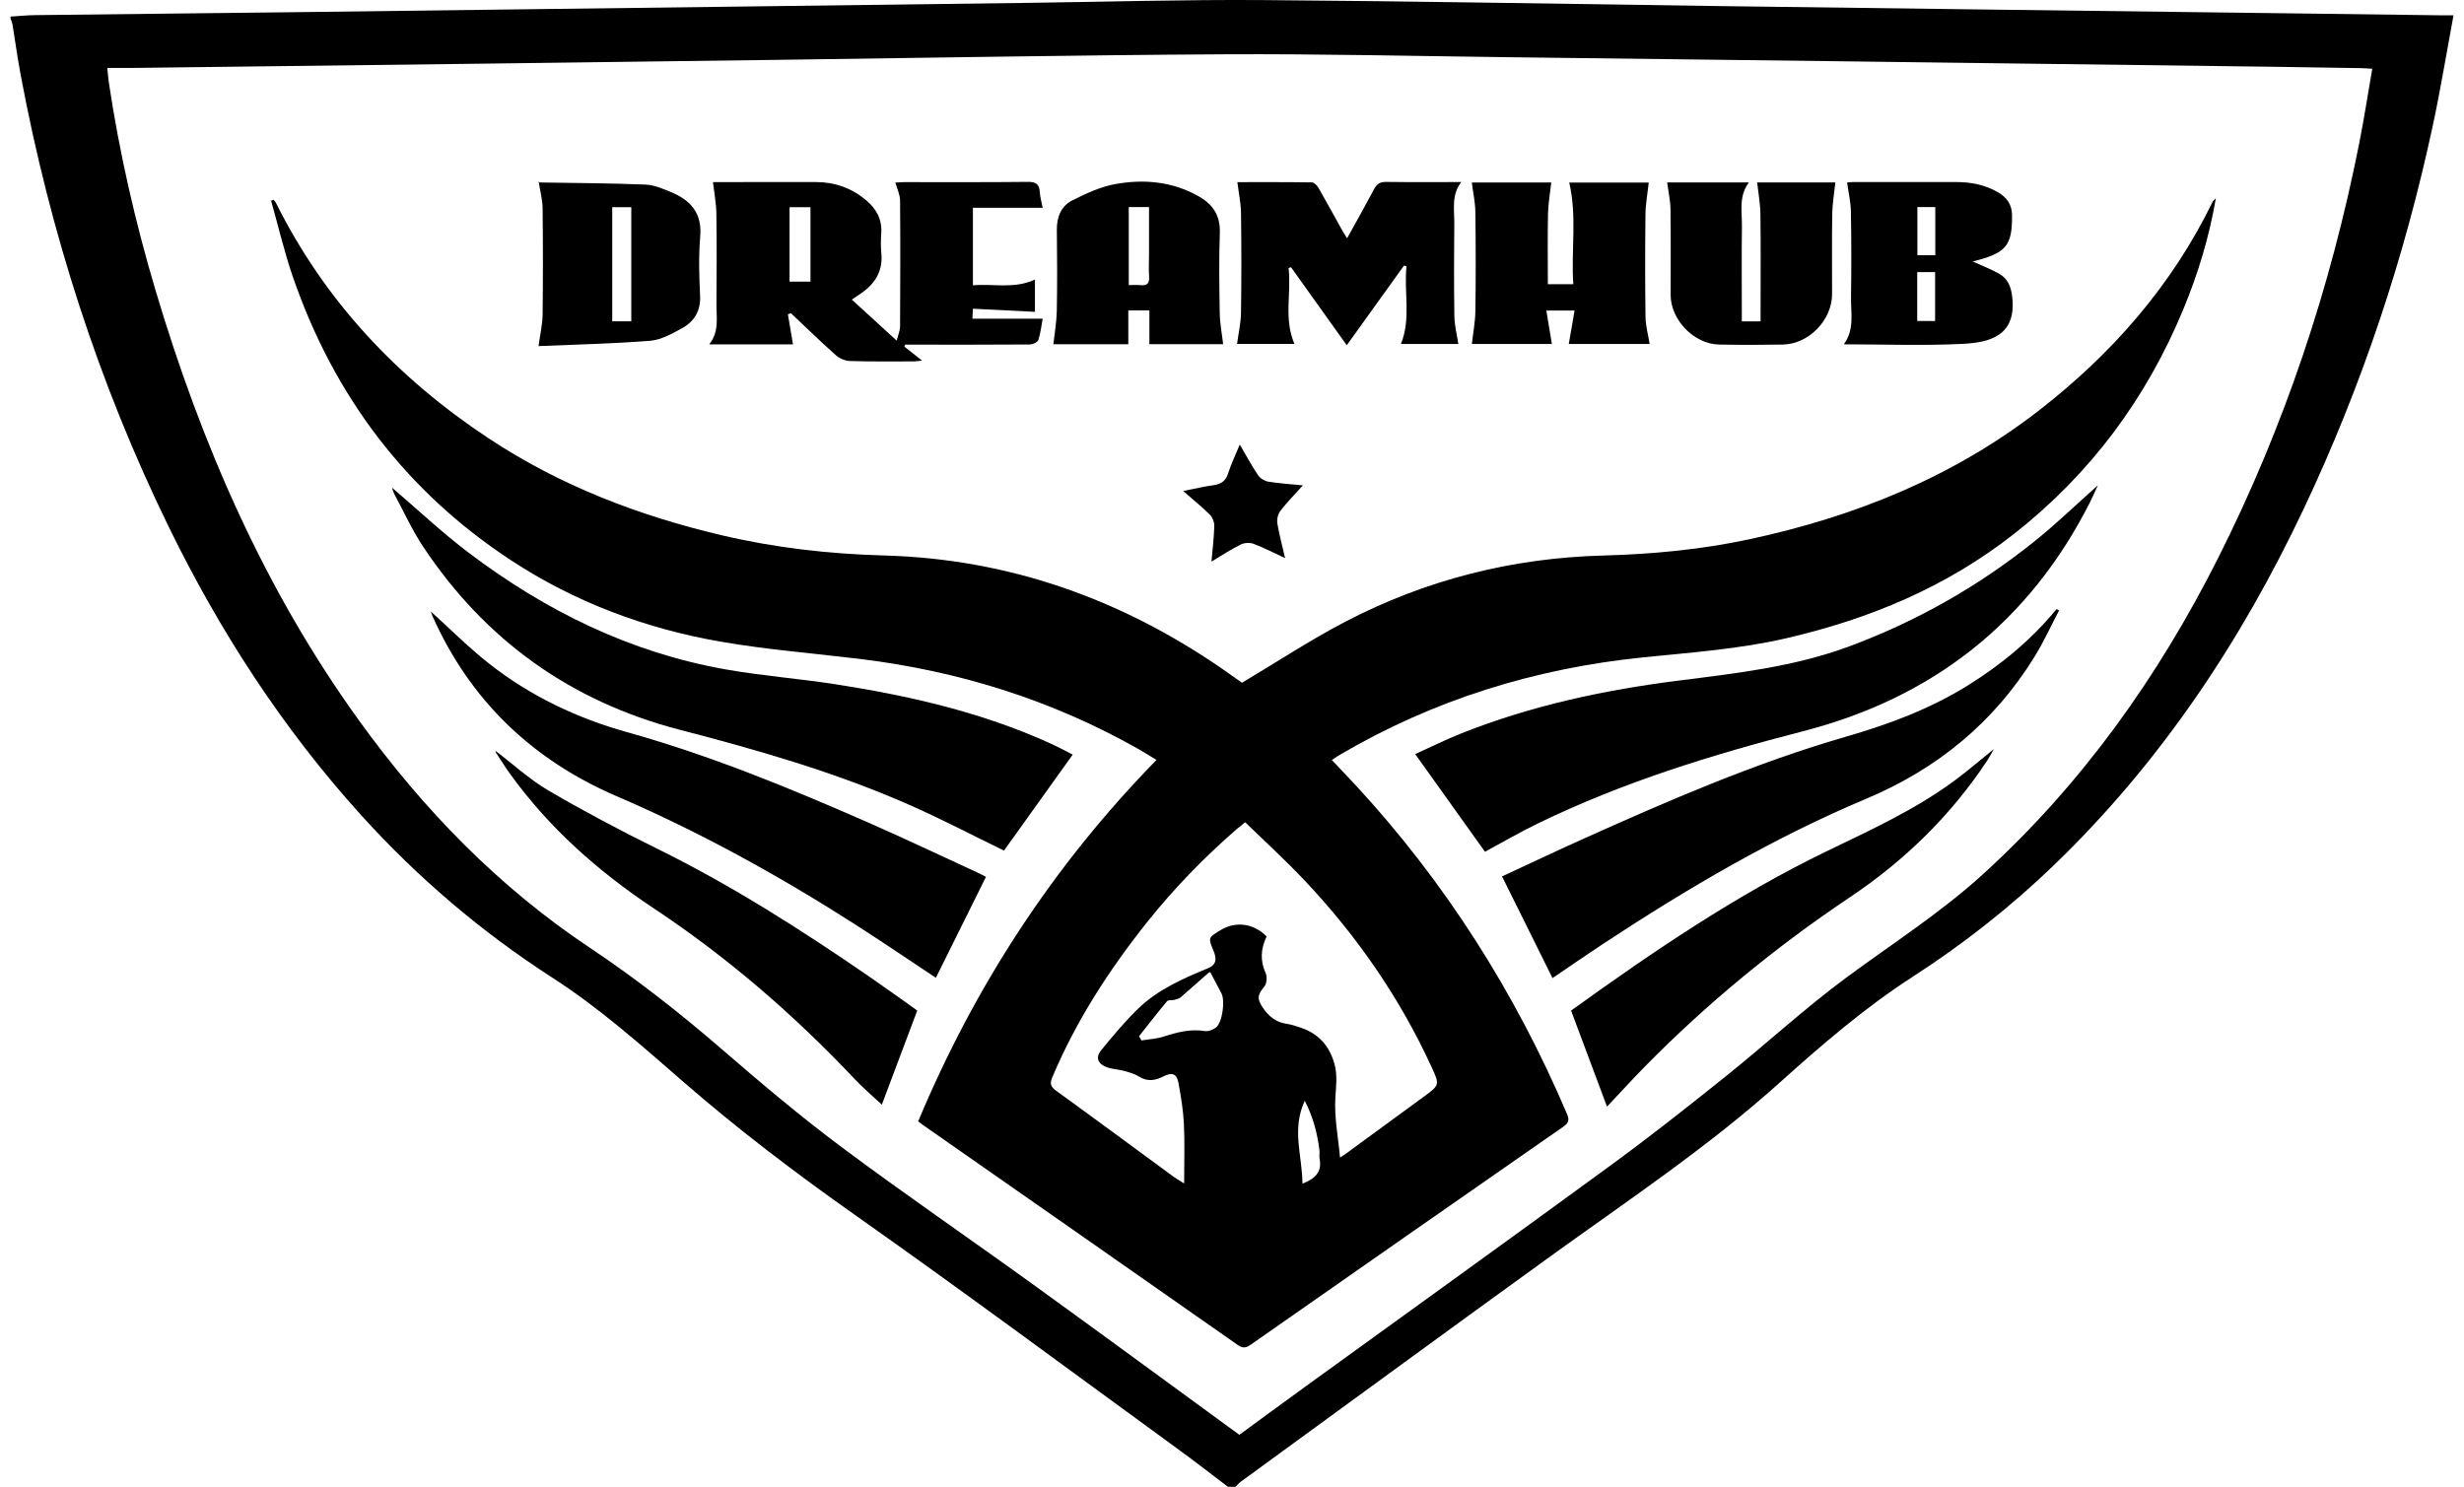 <?xml version="1.0" encoding="utf-8"?>
<!-- Generator: Adobe Illustrator 24.3.0, SVG Export Plug-In . SVG Version: 6.00 Build 0)  -->
<svg version="1.1" id="Layer_1" xmlns="http://www.w3.org/2000/svg" xmlns:xlink="http://www.w3.org/1999/xlink" x="0px" y="0px"
	 viewBox="0 0 1080 651.8" style="enable-background:new 0 0 1080 651.8;" xml:space="preserve">
<g>
	<path d="M538.22,651.8c-7.07-5.35-14.06-10.82-21.23-16.04c-47.28-34.43-94.25-69.31-142.06-103.01
		c-26.01-18.33-51.27-37.5-75.23-58.33c-18.52-16.09-36.8-32.41-57.47-45.73c-31.1-20.05-59.01-43.8-83.82-71.2
		c-34.45-38.06-62.07-80.66-84.55-126.73C43.14,167.8,21.99,101.76,9.09,33.01C7.7,25.62,6.7,18.17,5.48,10.75
		c-0.15-0.9-0.57-1.76-0.86-2.64c0-0.28,0-0.56,0-0.84c3.6-0.22,7.19-0.6,10.79-0.64c37.76-0.45,75.53-0.82,113.29-1.28
		c64.1-0.78,128.2-1.61,192.3-2.43c42.64-0.54,85.28-1.09,127.92-1.64c34.97-0.45,69.94-1.5,104.91-1.24
		c66.47,0.48,132.93,1.72,199.39,2.62c41.94,0.57,83.89,1.1,125.83,1.63c43.06,0.55,86.12,1.08,129.18,1.62
		c20.48,0.26,40.97,0.53,61.45,0.8c1.61,0.02,3.23,0,5.72,0c-3.06,16.47-5.63,32.24-8.97,47.85
		c-12.44,58.21-31.1,114.36-56.55,168.23c-27.61,58.44-62.92,111.48-109.66,156.52c-19.02,18.33-39.68,34.57-61.87,48.9
		c-21.02,13.57-39.88,29.85-58.45,46.54c-31.47,28.29-66.67,51.69-100.87,76.4c-45.16,32.64-90.11,65.57-135.14,98.39
		c-0.86,0.63-1.55,1.5-2.32,2.26C540.45,651.8,539.33,651.8,538.22,651.8z M1039.79,30.14c-2.24-0.13-3.6-0.25-4.97-0.27
		c-13.1-0.22-26.2-0.44-39.3-0.61c-64.38-0.83-128.77-1.64-193.15-2.45c-46.55-0.58-93.1-1.16-139.65-1.71
		c-42.09-0.5-84.18-1.53-126.27-1.3c-65.64,0.36-131.28,1.59-196.92,2.45c-42.23,0.55-84.45,1.11-126.68,1.64
		c-51.01,0.64-102.01,1.26-153.02,1.87c-4.14,0.05-8.28,0.01-12.8,0.01c0.28,2.67,0.4,4.6,0.69,6.51
		c4.63,30.75,11.53,60.99,20.39,90.78c20.1,67.57,47.88,131.54,89.4,189c28.07,38.84,61.05,72.78,101.04,99.44
		c20.57,13.72,39.88,28.92,58.56,45.09c16.95,14.66,34.13,29.14,52.09,42.53c27.46,20.49,55.76,39.85,83.54,59.92
		c30.34,21.91,60.49,44.08,90.47,65.96c10.49-7.66,20.8-15.24,31.17-22.75c44-31.87,88.13-63.57,131.98-95.66
		c17.07-12.49,33.7-25.61,50.2-38.85c17.81-14.29,34.64-29.85,52.99-43.39c20.05-14.8,41.09-28.23,59.6-45.09
		c43.42-39.55,76.86-86.53,103.13-138.73c29.03-57.66,49.25-118.4,61.79-181.7C1036.19,52.19,1037.83,41.47,1039.79,30.14z"/>
	<path d="M971.24,86.92c-3,17.35-7.89,33.27-14.29,48.72c-16.22,39.14-40.65,72.04-74.07,98.33
		c-29.63,23.31-63.35,37.35-99.75,45.79c-20.71,4.8-41.84,6.28-62.9,8.42c-47.34,4.81-91.86,18.57-133,42.74
		c-1.06,0.62-2.07,1.33-3.48,2.25c3.58,3.79,7.03,7.36,10.4,11.01c39.34,42.58,69.9,90.8,92.64,144.05
		c1.13,2.65,0.91,3.98-1.58,5.71c-45.65,31.72-91.22,63.54-136.78,95.4c-2.02,1.41-3.46,2.01-5.82,0.35
		c-45.98-32.22-92.02-64.34-138.05-96.49c-0.56-0.39-1.1-0.82-2.13-1.59c24.79-59.19,59.11-112.07,104.47-158.46
		c-2.81-1.7-5.44-3.38-8.15-4.91c-37.87-21.39-78.56-34.07-121.65-39.34c-20.45-2.5-41.06-4.09-61.34-7.62
		c-32.83-5.71-63.72-17.26-91.69-35.6c-46.16-30.27-77.63-72.08-95.62-124.06c-3.81-11-6.44-22.41-9.62-33.62
		c0.35-0.15,0.69-0.29,1.04-0.44c0.35,0.42,0.79,0.8,1.03,1.28c21.46,43.12,53.33,76.89,93.26,103.32
		c31.27,20.7,65.65,33.88,102.04,42.46c23.46,5.53,47.21,8.24,71.17,8.89c54.58,1.5,103.7,18.91,148.38,49.72
		c2.98,2.06,5.91,4.18,8.88,6.26c0.21,0.15,0.51,0.16-0.37-0.1c15.53-9.24,29.97-18.78,45.24-26.75
		c35.36-18.45,73.17-28.03,113.12-29.1c21.62-0.58,43.13-2.6,64.3-7.16c46.04-9.91,88.9-27.14,126.44-56.18
		c32.31-24.99,58.62-55.02,76.58-91.97C970.06,88.03,970.32,87.87,971.24,86.92z M587.36,507.49c0.82-0.55,1.73-1.13,2.61-1.77
		c11.35-8.3,22.71-16.6,34.05-24.91c6.98-5.11,7.08-5.17,3.43-13.1c-13.96-30.39-32.77-57.53-55.69-81.8
		c-8.29-8.78-17.25-16.94-25.98-25.45c-1.66,1.34-2.75,2.18-3.79,3.08c-14.22,12.37-27.31,25.83-39.07,40.57
		c-16.74,20.98-31.22,43.36-41.7,68.18c-1.13,2.66-0.8,4.06,1.61,5.81c17.25,12.49,34.38,25.17,51.56,37.77
		c1.07,0.78,2.24,1.43,4.63,2.94c0-9.42,0.3-17.74-0.1-26.03c-0.3-6.08-1.29-12.16-2.41-18.16c-0.75-4.01-2.89-4.61-6.46-2.78
		c-3.46,1.78-6.95,2.5-10.66,0.19c-1.96-1.22-4.31-1.9-6.56-2.53c-2.53-0.7-5.27-0.75-7.72-1.65c-3.95-1.44-5.03-4.28-2.45-7.44
		c5.17-6.32,10.42-12.66,16.28-18.31c8.65-8.33,19.57-13.12,30.52-17.63c4.03-1.66,3.72-4.5,2.51-7.45
		c-2.43-5.93-2.56-5.88,3.02-9.26c6.72-4.08,14.56-2.94,20.18,2.77c-2.59,5.4-2.91,10.57-0.41,16.11c0.72,1.6,0.48,4.57-0.59,5.86
		c-3.04,3.67-3.32,5.38-0.61,9.32c2.56,3.72,5.65,6.32,10.29,6.99c2.19,0.31,4.33,1.05,6.43,1.76c7.88,2.68,12.65,8.27,14.72,16.2
		c1.24,4.74,0.61,9.44,0.31,14.32C584.77,489.69,586.53,498.45,587.36,507.49z M530.49,426.2c0.07-0.03-0.54,0.05-0.92,0.39
		c-4.03,3.52-7.99,7.12-12.05,10.6c-0.73,0.63-1.83,0.89-2.81,1.15c-1.05,0.28-2.63-0.05-3.16,0.57
		c-4.21,5.03-8.23,10.22-12.3,15.37c0.36,0.62,0.72,1.23,1.08,1.85c3.28-0.55,6.67-0.72,9.8-1.72c5.89-1.89,11.69-3.43,17.99-2.4
		c1.53,0.25,3.6-0.58,4.89-1.59c2.8-2.18,4.06-11.83,2.34-14.97C533.78,432.55,532.28,429.61,530.49,426.2z M570.89,518.92
		c5.63-2.23,8.64-5.23,7.5-10.94c-0.24-1.2,0.09-2.51-0.06-3.74c-0.93-7.27-2.64-14.3-6.44-21.67
		C566.03,495.07,570.82,506.78,570.89,518.92z"/>
	<path d="M470.18,330.81c-10.31,14.41-20.41,28.52-30.12,42.09c-14.06-6.83-27.85-14.09-42.1-20.33
		c-32.23-14.12-65.94-23.81-99.95-32.63c-47.74-12.38-85.35-39.29-112.6-80.38c-4.83-7.28-8.47-15.34-12.62-23.06
		c-0.49-0.91-0.7-1.98-0.94-2.7c11.14,9.52,21.88,19.67,33.61,28.54c33.67,25.46,70.81,43.76,112.69,51.13
		c15.76,2.78,31.78,4,47.61,6.44c32.43,5,64.29,12.26,94.38,25.88C463.65,327.38,467.04,329.23,470.18,330.81z"/>
	<path d="M919.51,212.74c-1.4,3.05-2.35,5.29-3.45,7.46c-26.64,52.61-68.94,85.73-125.81,100.38
		c-39.87,10.27-79.06,22.37-116.19,40.41c-7.87,3.82-15.44,8.25-23.18,12.41c-10.02-14.03-20.1-28.13-30.57-42.8
		c6.47-2.93,13.03-6.22,19.83-8.94c30.87-12.33,63.13-19.2,95.96-23.34c25.17-3.18,50.31-6.01,74.34-14.92
		c29.8-11.05,57.04-26.55,81.74-46.44C901.36,229.57,909.87,221.33,919.51,212.74z"/>
	<path d="M680.48,428.79c-7.47-15.06-14.7-29.63-22.11-44.57c11.38-5.28,23.05-10.83,34.83-16.13
		c37.83-17.02,75.89-33.55,115.83-45.11c18.7-5.41,36.74-12.09,53.31-22.38c14.76-9.16,28.03-20.1,39.09-33.6
		c0.36,0.21,0.72,0.42,1.09,0.63c-3.55,6.76-6.73,13.74-10.73,20.23c-17.74,28.79-42.65,49.21-73.75,62.28
		c-40.6,17.06-78.36,39.28-115.05,63.42C695.47,418.51,688.07,423.65,680.48,428.79z"/>
	<path d="M410.21,428.65c-11.97-7.92-23.69-15.9-35.63-23.54c-33.36-21.34-67.92-40.41-104.38-56.1
		c-36.92-15.89-64.25-42.04-80.69-79.05c-0.37-0.84-0.59-1.74-0.64-1.87c8.25,7.44,16.47,15.75,25.6,22.91
		c17.95,14.08,38.25,23.78,60.24,29.93c36.31,10.14,71.08,24.41,105.52,39.52c16.32,7.16,32.42,14.81,48.61,22.26
		c1.24,0.57,2.42,1.24,3.32,1.71C424.81,399.22,417.58,413.79,410.21,428.65z"/>
	<path d="M347.58,150.97c-11.56,0-23.81,0-36.72,0c4.47-5.56,3.12-11.8,3.17-17.78c0.11-13.23,0.16-26.47-0.04-39.7
		c-0.07-4.44-0.94-8.87-1.49-13.67c2.39,0,5.69,0,8.98,0c11.99,0,23.97,0.03,35.96-0.01c8.43-0.02,15.87,2.61,22.29,8.06
		c4.38,3.72,6.91,8.26,6.54,14.21c-0.18,2.91-0.28,5.87,0.02,8.77c0.87,8.42-3.17,14.08-9.84,18.41c-0.92,0.6-1.82,1.22-3.1,2.08
		c6.43,5.87,12.65,11.56,19.69,17.99c0.63-2.57,1.46-4.44,1.47-6.31c0.11-18.39,0.16-36.78,0-55.16c-0.02-2.5-1.27-4.98-2.05-7.81
		c1.08-0.07,2.38-0.21,3.68-0.21c18.12-0.02,36.24,0.1,54.36-0.11c3.57-0.04,5.05,0.98,5.26,4.5c0.14,2.33,0.84,4.62,1.27,6.87
		c-10.19,0-20.25,0-30.59,0c0,10.99,0,22.18,0,33.98c9.06-0.81,18.13,1.7,27.18-2.54c0,5.24,0,10.24,0,14.16
		c-8.86-0.44-17.78-0.89-27.19-1.36c-0.1,1.89-0.16,3.17-0.22,4.37c10.4,0,20.45,0,30.8,0c-0.55,2.92-0.89,6.25-1.9,9.35
		c-0.32,0.98-2.42,1.94-3.72,1.95c-17.14,0.13-34.29,0.08-51.43,0.08c-1.06,0-2.13,0-3.19,0c-0.13,0.28-0.27,0.57-0.4,0.85
		c2.41,1.9,4.82,3.8,7.74,6.11c-1.54,0.17-2.54,0.38-3.54,0.38c-9.34,0-18.68,0.12-28.01-0.17c-2.1-0.06-4.58-1.09-6.15-2.5
		c-6.73-5.98-13.19-12.28-19.74-18.45c-0.44,0.15-0.89,0.3-1.33,0.45C346.05,142.03,346.78,146.3,347.58,150.97z M355.24,123.47
		c0-10.93,0-21.68,0-32.64c-3.2,0-6.15,0-9.17,0c0,11.04,0,21.78,0,32.64C349.24,123.47,352.11,123.47,355.24,123.47z"/>
	<path d="M542.35,79.85c10.24,0,21.47-0.06,32.69,0.11c0.99,0.02,2.28,1.39,2.89,2.45c3.55,6.15,6.93,12.39,10.38,18.59
		c0.59,1.06,1.27,2.06,2.14,3.46c4.14-7.5,8.11-14.52,11.89-21.65c1.19-2.25,2.63-3.1,5.22-3.06c10.72,0.15,21.44,0.06,32.91,0.06
		c-4.36,5.75-2.99,11.95-3.04,17.91c-0.12,13.65-0.17,27.3,0.04,40.94c0.06,4,1.11,7.99,1.73,12.15c-7.82,0-16.57,0-25.16,0
		c4.53-11.26,1.25-22.78,2.44-34.05c-0.36-0.12-0.71-0.24-1.07-0.36c-8.23,11.46-16.46,22.91-25.11,34.95
		c-8.29-11.6-16.36-22.9-24.43-34.2c-0.36,0.12-0.72,0.25-1.08,0.37c1.31,10.95-2.21,22.22,2.58,33.25c-8.57,0-17.34,0-25.16,0
		c0.6-4.48,1.66-9,1.73-13.54c0.22-14.62,0.21-29.25,0.01-43.87C543.89,88.98,542.93,84.58,542.35,79.85z"/>
	<path d="M386.52,484.27c-3.76-3.53-8.1-7.19-11.97-11.29c-26.59-28.16-55.68-53.33-88-74.77c-24.2-16.06-45.73-35.08-62.84-58.76
		c-2.2-3.04-4.19-6.24-6.26-9.38c-0.2-0.31-0.21-0.74-0.25-0.89c7.67,5.83,14.95,12.56,23.3,17.44
		c15.6,9.12,31.61,17.59,47.82,25.58c32.58,16.07,63.06,35.54,92.91,56.09c7.21,4.96,14.3,10.1,20.81,14.71
		C396.7,457.23,391.54,470.94,386.52,484.27z"/>
	<path d="M704.37,485.14c-5.26-14.07-10.35-27.68-15.71-42.02c-0.41,0.52-0.16,0.01,0.25-0.29c35.74-25.74,72.13-50.5,111.9-69.73
		c19.2-9.28,38.59-18.13,55.85-30.86c5.7-4.21,11.07-8.86,17.28-13.85c-1.14,1.98-1.88,3.44-2.77,4.8
		c-15.93,24.2-36.37,44.1-60.27,60.11c-32.55,21.81-62.59,46.47-90.03,74.37C715.25,473.4,709.85,479.34,704.37,485.14z"/>
	<path d="M677.78,136.13c0.86,5.18,1.63,9.84,2.43,14.67c-11.47,0-23.75,0-35.08,0c0.53-4.73,1.47-9.55,1.54-14.37
		c0.21-14.49,0.2-28.98,0-43.46c-0.06-4.29-1.01-8.56-1.56-12.95c11.32,0,23.53,0,34.83,0c-0.5,4.57-1.34,9.12-1.43,13.7
		c-0.22,10.15-0.07,20.31-0.07,30.87c3.67,0,7.03,0,11.16,0c-1.02-14.81,1.7-29.73-1.79-44.55c11.43,0,23.6,0,34.85,0
		c-0.51,4.72-1.38,9.29-1.43,13.86c-0.18,15.04-0.19,30.09,0.02,45.13c0.05,3.85,1.15,7.69,1.8,11.76c-11.48,0-23.84,0-35.43,0
		c0.82-4.73,1.64-9.48,2.53-14.64C685.61,136.13,682.13,136.13,677.78,136.13z"/>
	<path d="M536.12,150.87c-9.99,0-20.9,0-32.33,0c0-4.87,0-9.66,0-14.78c-3.2,0-5.9,0-9.24,0c0,4.82,0,9.73,0,14.82
		c-11.69,0-22.76,0-32.84,0c0.53-4.92,1.41-9.73,1.5-14.57c0.22-11.83,0.17-23.67,0.02-35.51c-0.07-5.67,1.86-10.51,6.78-12.98
		c6-3.02,12.37-5.99,18.9-7.16c12.54-2.25,25-1.14,36.46,5.36c6.18,3.5,9.54,8.35,9.29,15.9c-0.4,11.82-0.24,23.67-0.03,35.51
		C534.7,141.88,535.59,146.29,536.12,150.87z M494.75,90.79c0,11.41,0,22.56,0,34.19c1.9,0,3.54-0.15,5.15,0.03
		c2.93,0.33,3.97-0.8,3.76-3.74c-0.23-3.18-0.03-6.38-0.03-9.58c0-6.91,0-13.81,0-20.9C500.38,90.79,497.68,90.79,494.75,90.79z"/>
	<path d="M864.66,114.64c3.98,1.81,7.88,3.28,11.47,5.29c3.9,2.17,5.35,5.71,5.86,10.31c1.84,16.59-9.3,19.87-21.46,20.49
		c-17.22,0.88-34.51,0.22-52.38,0.22c4.8-6.47,3.07-13.69,3.17-20.61c0.19-12.52,0.17-25.05-0.05-37.57
		c-0.07-4.16-1.05-8.3-1.66-12.77c0.29-0.02,1.46-0.19,2.63-0.19c15.04-0.01,30.08,0.03,45.11,0c6.53-0.01,12.74,1.19,18.42,4.51
		c3.85,2.25,6.11,5.36,6.13,10.13C881.97,107.82,879.41,110.92,864.66,114.64z M840.34,119.3c0,7.5,0,14.5,0,21.43
		c2.85,0,5.38,0,7.84,0c0-7.36,0-14.36,0-21.43C845.43,119.3,842.98,119.3,840.34,119.3z M840.41,90.79c0,7.24,0,14.18,0,21.11
		c2.81,0,5.24,0,7.85,0c0-7.14,0-13.99,0-21.11C845.6,90.79,843.16,90.79,840.41,90.79z"/>
	<path d="M730.73,79.97c11.28,0,23.24,0,35.84,0c-4.6,6.09-2.97,12.87-3.06,19.36c-0.17,12.26-0.05,24.52-0.05,36.78
		c0,1.5,0,3.01,0,4.79c2.83,0,5.26,0,8.22,0c0-1.52,0-3.01,0-4.49c0-14.21,0.12-28.42-0.07-42.63c-0.06-4.56-0.92-9.12-1.43-13.8
		c11.08,0,23.15,0,34.27,0c-0.48,4.66-1.28,9.23-1.36,13.8c-0.19,11.7-0.06,23.4-0.07,35.1c-0.01,11.42-10.18,21.98-21.6,22.17
		c-9.34,0.16-18.68,0.19-28.01-0.01c-10.97-0.24-21.15-10.86-21.15-21.73c0-12.54,0.11-25.08-0.07-37.61
		C732.15,87.95,731.29,84.2,730.73,79.97z"/>
	<path d="M236.05,151.73c0.71-5.26,1.73-9.52,1.78-13.78c0.2-15.58,0.18-31.16,0-46.74c-0.04-3.6-1.04-7.19-1.71-11.54
		c-0.56,0.66-0.4,0.3-0.24,0.31c15.7,0.25,31.41,0.32,47.1,0.94c3.75,0.15,7.55,1.83,11.13,3.3c8.62,3.54,13.68,9.24,12.8,19.51
		c-0.74,8.56-0.46,17.25-0.05,25.86c0.32,6.73-2.56,11.41-8.05,14.38c-4.35,2.36-9.09,5.06-13.84,5.43
		C268.44,150.69,251.83,151.05,236.05,151.73z M276.7,140.85c0-16.73,0-33.23,0-50.03c-2.87,0-5.55,0-8.35,0
		c0,16.83,0,33.42,0,50.03C271.27,140.85,273.86,140.85,276.7,140.85z"/>
	<path d="M518.6,215.25c5.15-1.01,9.19-2,13.3-2.55c3.39-0.46,5.38-1.89,6.45-5.3c1.27-4.06,3.17-7.93,5.06-12.51
		c2.91,4.96,5.26,9.37,8.05,13.49c0.91,1.35,2.85,2.51,4.48,2.78c4.74,0.78,9.57,1.06,15.13,1.62c-3.71,4.15-7.05,7.51-9.9,11.23
		c-1.05,1.38-1.57,3.72-1.29,5.45c0.79,4.88,2.12,9.68,3.4,15.22c-5.07-2.35-9.37-4.6-13.88-6.29c-1.63-0.61-4.04-0.45-5.61,0.33
		c-4.17,2.07-8.08,4.67-12.79,7.47c0.5-5.82,1.12-10.75,1.24-15.7c0.04-1.65-0.82-3.74-1.99-4.9
		C526.82,222.18,523.03,219.13,518.6,215.25z"/>
</g>
</svg>
